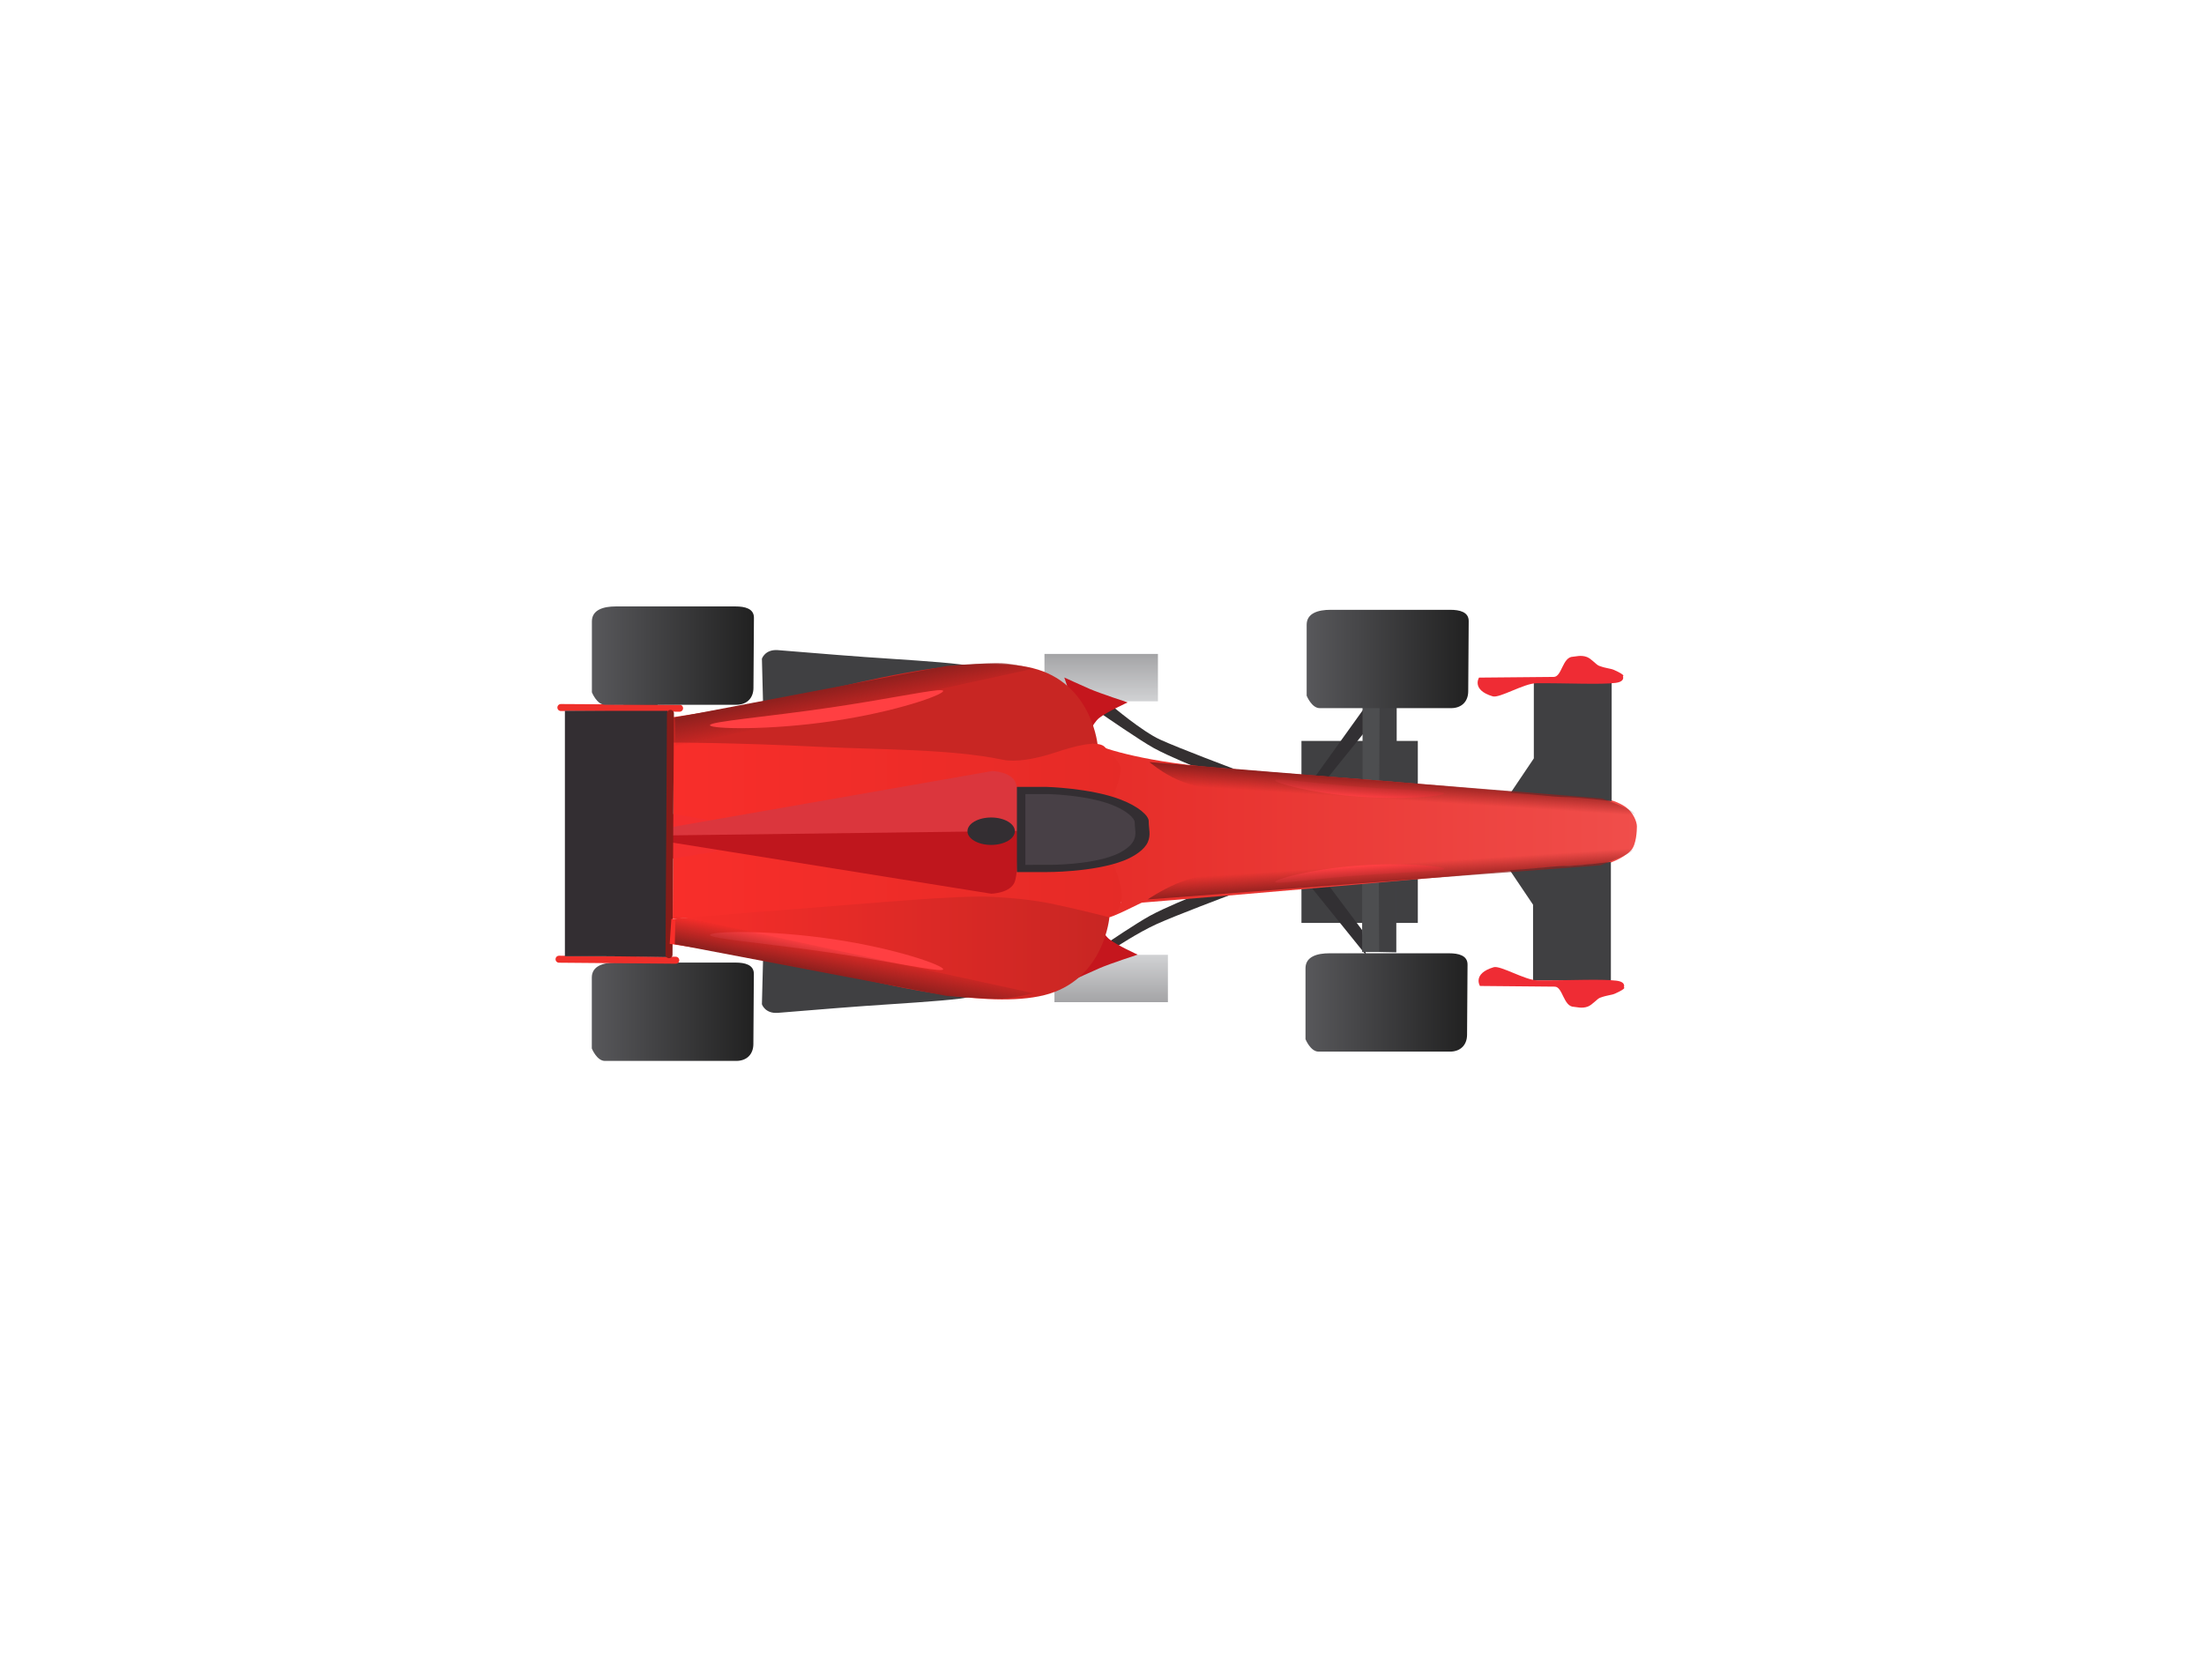 <svg version="1.1" xmlns="http://www.w3.org/2000/svg" xmlns:xlink="http://www.w3.org/1999/xlink" width="472.878" height="360.539" viewBox="0,0,472.878,360.539"><defs><linearGradient x1="240.693" y1="151.593" x2="240.693" y2="141.426" gradientUnits="userSpaceOnUse" id="color-1"><stop offset="0" stop-color="#d1d2d4"/><stop offset="1" stop-color="#a4a4a6"/></linearGradient><linearGradient x1="242.833" y1="205.993" x2="242.833" y2="216.159" gradientUnits="userSpaceOnUse" id="color-2"><stop offset="0" stop-color="#d1d2d4"/><stop offset="1" stop-color="#a4a4a6"/></linearGradient><linearGradient x1="235.272" y1="179.37" x2="355.631" y2="179.37" gradientUnits="userSpaceOnUse" id="color-3"><stop offset="0" stop-color="#e62b27"/><stop offset="1" stop-color="#f04e4b"/></linearGradient><linearGradient x1="148.756" y1="179.343" x2="332.35" y2="179.343" gradientUnits="userSpaceOnUse" id="color-4"><stop offset="0" stop-color="#f82e2a"/><stop offset="1" stop-color="#d42824"/></linearGradient><linearGradient x1="131.401" y1="218.213" x2="166.168" y2="218.213" gradientUnits="userSpaceOnUse" id="color-5"><stop offset="0" stop-color="#58585b"/><stop offset="1" stop-color="#212121"/></linearGradient><linearGradient x1="131.419" y1="141.787" x2="166.185" y2="141.787" gradientUnits="userSpaceOnUse" id="color-6"><stop offset="0" stop-color="#58585b"/><stop offset="1" stop-color="#212121"/></linearGradient><linearGradient x1="284.775" y1="142.511" x2="319.542" y2="142.511" gradientUnits="userSpaceOnUse" id="color-7"><stop offset="0" stop-color="#58585b"/><stop offset="1" stop-color="#212121"/></linearGradient><linearGradient x1="284.526" y1="216.221" x2="319.292" y2="216.221" gradientUnits="userSpaceOnUse" id="color-8"><stop offset="0" stop-color="#58585b"/><stop offset="1" stop-color="#212121"/></linearGradient><linearGradient x1="148.115" y1="204.532" x2="242.452" y2="204.532" gradientUnits="userSpaceOnUse" id="color-9"><stop offset="0" stop-color="#f82e2a"/><stop offset="1" stop-color="#c82623"/></linearGradient><linearGradient x1="178.383" y1="149.784" x2="179.486" y2="155.341" gradientUnits="userSpaceOnUse" id="color-10"><stop offset="0" stop-color="#90201e"/><stop offset="1" stop-color="#90201e" stop-opacity="0"/></linearGradient><linearGradient x1="278.814" y1="192.453" x2="278.531" y2="188.094" gradientUnits="userSpaceOnUse" id="color-11"><stop offset="0" stop-color="#90201e"/><stop offset="1" stop-color="#90201e" stop-opacity="0"/></linearGradient><linearGradient x1="279.207" y1="166.77" x2="278.924" y2="171.128" gradientUnits="userSpaceOnUse" id="color-12"><stop offset="0" stop-color="#90201e"/><stop offset="1" stop-color="#90201e" stop-opacity="0"/></linearGradient><linearGradient x1="178.383" y1="209.037" x2="179.486" y2="203.479" gradientUnits="userSpaceOnUse" id="color-13"><stop offset="0" stop-color="#90201e"/><stop offset="1" stop-color="#90201e" stop-opacity="0"/></linearGradient></defs><g transform="translate(-4.426,-1.096)"><g data-paper-data="{&quot;isPaintingLayer&quot;:true}" fill-rule="nonzero" stroke-linejoin="miter" stroke-miterlimit="10" stroke-dasharray="" stroke-dashoffset="0" style="mix-blend-mode: normal"><path d="M167.898,216.609l0.257,-10.02h47.994v6.615c0,0 -1.676,1.688 -5.611,2.177c-5.132,0.639 -13.284,1.068 -20.549,1.592c-8.364,0.603 -15.718,1.269 -18.698,1.479c-2.732,0.193 -3.393,-1.844 -3.393,-1.844z" data-paper-data="{&quot;index&quot;:null}" fill="#404042" stroke="none" stroke-width="0" stroke-linecap="butt"/><path d="M171.291,140.609c2.981,0.21 10.335,0.876 18.698,1.479c7.265,0.524 15.417,0.953 20.549,1.592c3.936,0.49 5.611,2.177 5.611,2.177v6.615h-47.994l-0.257,-10.02c0,0 0.661,-2.036 3.393,-1.844z" data-paper-data="{&quot;index&quot;:null}" fill="#404042" stroke="none" stroke-width="0" stroke-linecap="butt"/><path d="M253.3,159.795c4.291,1.964 15.897,6.302 15.897,6.302l-8.144,-0.344c0,0 -5.822,-2.345 -9.039,-4.103c-2.859,-1.562 -11.026,-7.208 -11.026,-7.208l1.937,-1.939c0,0 6.528,5.532 10.375,7.292z" data-paper-data="{&quot;index&quot;:null}" fill="#343031" stroke="none" stroke-width="0" stroke-linecap="butt"/><path d="M252.866,141.426v10.167h-24.346v-10.167z" data-paper-data="{&quot;index&quot;:null}" fill="url(#color-1)" stroke="none" stroke-width="0" stroke-linecap="butt"/><path d="M230.66,216.159v-10.167h24.346v10.167z" fill="url(#color-2)" stroke="none" stroke-width="0" stroke-linecap="butt"/><path d="M243.781,204.408l-1.937,-0.869c0,0 6.455,-4.362 9.314,-5.924c3.216,-1.757 9.039,-4.103 9.039,-4.103l8.144,-0.344c0,0 -11.606,4.338 -15.897,6.302c-3.847,1.761 -8.663,4.938 -8.663,4.938z" fill="#343031" stroke="none" stroke-width="0" stroke-linecap="butt"/><path d="M232.772,146.484c0,0 3.925,1.795 5.475,2.463c2.226,0.958 8.131,2.888 8.131,2.888c0,0 -4.508,2.038 -6.112,3.331c-1.554,1.253 -2.908,4.772 -2.908,4.772z" data-paper-data="{&quot;index&quot;:null}" fill="#c5161d" stroke="none" stroke-width="0" stroke-linecap="butt"/><path d="M239.499,197.852c0,0 1.354,3.518 2.908,4.772c1.604,1.293 6.112,3.331 6.112,3.331c0,0 -5.905,1.93 -8.131,2.888c-1.551,0.667 -5.475,2.463 -5.475,2.463z" fill="#c5161d" stroke="none" stroke-width="0" stroke-linecap="butt"/><path d="M239.955,161.176c0,0 -6.76,1.742 -12.286,2.895c-4.56,0.951 -9.615,1.331 -12.88,1.502c-7.466,0.39 -26.835,-1.47 -41.559,-2.577c-15.79,-1.187 -27.255,-2.176 -27.255,-2.176l-0.357,-5.348c0,0 19.982,-2.761 40.235,-7.297c7.355,-1.647 29.662,-7.015 41.28,-3.381c11.781,3.685 12.823,16.383 12.823,16.383z" data-paper-data="{&quot;index&quot;:null}" fill="#c82623" stroke="none" stroke-width="0" stroke-linecap="butt"/><path d="M283.659,199.152v-39.055h24.966v39.055z" fill="#404042" stroke="none" stroke-width="0" stroke-linecap="butt"/><path d="M284.827,170.219l12.1,-16.871l2.738,1.8l-12.456,15.444z" data-paper-data="{&quot;index&quot;:null}" fill="#323033" stroke="none" stroke-width="0" stroke-linecap="butt"/><path d="M297.524,206.08l-12.456,-15.444l2.738,-1.8l8.89,11.877z" fill="#323033" stroke="none" stroke-width="0" stroke-linecap="butt"/><path d="M303.889,189.235v16.16h-7.212v-16.026z" data-paper-data="{&quot;index&quot;:null}" fill="#4d4e50" stroke="none" stroke-width="0" stroke-linecap="butt"/><path d="M304.003,189.296v16.16l-3.675,-0.076l-0.076,-16.014z" data-paper-data="{&quot;index&quot;:null}" fill="#404042" stroke="none" stroke-width="0" stroke-linecap="butt"/><path d="M296.766,168.937v-16.026h7.212v16.16z" data-paper-data="{&quot;index&quot;:null}" fill="#4d4e50" stroke="none" stroke-width="0" stroke-linecap="butt"/><path d="M300.341,168.94l0.076,-16.014l3.675,-0.076v16.16z" data-paper-data="{&quot;index&quot;:null}" fill="#404042" stroke="none" stroke-width="0" stroke-linecap="butt"/><path d="M235.272,194.135l3.477,-33.522c0,0 5.995,2.785 19.715,4.513c8.993,1.132 27.652,2.286 45.713,3.796c14.618,1.222 28.845,2.505 37.238,3.102c4.748,0.338 7.797,0.537 7.797,0.537c0,0 2.414,0.554 4.022,1.725c1.601,1.165 2.397,3.123 2.397,4.159c0,0.828 -0.11,3.917 -1.246,5.113c-1.879,1.976 -5.173,2.911 -5.173,2.911c0,0 -1.725,-0.019 -4.739,0.258c-2.32,0.213 -5.581,0.318 -9.23,0.652c-22.695,2.078 -67.086,5.948 -85.802,7.419c-0.255,0.02 -6.54,3.381 -7.818,3.329c-0.633,-0.026 4.001,-3.447 3.241,-3.483c-4.155,-0.198 -9.592,-0.507 -9.592,-0.507z" fill="url(#color-3)" stroke="none" stroke-width="0" stroke-linecap="butt"/><path d="M148.756,198.243l0.178,-37.8c0,0 13.062,0.006 31.086,0.907c12.514,0.625 28.528,0.427 39.621,2.795c2.58,0.551 6.853,-0.129 10.977,-1.498c4.557,-1.512 8.931,-2.638 10.637,-1.435c0.204,0.144 3.615,3.429 3.609,4.763c-0.022,5.042 -5.352,11.741 -5.352,12.654c0,1.728 11.14,17.179 1.948,19.543c0,0 -7.447,-1.467 -15.915,-2.746c-7.797,-1.178 -16.46,-0.414 -20.975,0.018c-13.917,1.329 -55.814,2.799 -55.814,2.799z" fill="url(#color-4)" stroke="none" stroke-width="0" stroke-linecap="butt"/><path d="M145.398,150.709v16.16h-7.212v-16.026z" data-paper-data="{&quot;index&quot;:null}" fill="#4d4e50" stroke="none" stroke-width="0" stroke-linecap="butt"/><path d="M145.512,150.771v16.16l-3.675,-0.076l-0.076,-16.014z" data-paper-data="{&quot;index&quot;:null}" fill="#404042" stroke="none" stroke-width="0" stroke-linecap="butt"/><path d="M131.401,226.093c0,-4.326 0,-12.641 0,-15.225c0,-2.52 2.555,-3.205 5.075,-3.205c4.335,0 18.825,0 25.776,0c1.953,0 3.916,0.451 3.916,2.404c0,2.237 -0.064,10.318 -0.103,15.093c-0.018,2.225 -1.454,3.604 -3.679,3.604c-4.203,0 -21.368,0 -28.18,0c-1.74,0 -2.805,-2.671 -2.805,-2.671z" fill="url(#color-5)" stroke="none" stroke-width="0" stroke-linecap="butt"/><path d="M148.562,185.367l0.178,-9.611l9.527,1.579l-0.117,6.481z" fill="#f42e2f" stroke="none" stroke-width="0" stroke-linecap="butt"/><path d="M222.674,179.192c0,0 0.369,8.66 -0.521,11.115c-0.894,2.468 -5.044,2.577 -5.044,2.577l-68.428,-10.975l-0.001,-2.245z" data-paper-data="{&quot;index&quot;:null}" fill="#bf161d" stroke="none" stroke-width="0" stroke-linecap="butt"/><path d="M148.604,180.361l0.091,-1.803l68.628,-11.999c0,0 4.15,0.11 5.044,2.577c0.889,2.455 0.52,10.27 0.52,10.27z" fill="#db363d" stroke="none" stroke-width="0" stroke-linecap="butt"/><path d="M222.166,179.47c0,1.625 -2.276,2.943 -5.083,2.943c-2.807,0 -5.083,-1.318 -5.083,-2.943c0,-1.625 2.276,-2.943 5.083,-2.943c2.807,0 5.083,1.318 5.083,2.943z" fill="#332e32" stroke="none" stroke-width="0" stroke-linecap="butt"/><path d="M222.608,188.243v-18.287h6.221c0,0 9.434,0.224 15.895,2.671c4.114,1.559 6.162,3.555 6.162,4.681c0,1.759 0.505,2.882 -0.191,4.497c-0.711,1.651 -2.945,3.104 -5.138,3.963c-6.519,2.553 -16.729,2.474 -16.729,2.474z" fill="#332e32" stroke="#ef2f2a" stroke-width="0" stroke-linecap="butt"/><path d="M150.237,153.079l-25.473,-0.15" fill="none" stroke="#ef2f2a" stroke-width="1.5" stroke-linecap="round"/><path d="M124.369,206.94l25.042,0.214" fill="none" stroke="#ef2f2a" stroke-width="1.5" stroke-linecap="round"/><path d="M125.627,206.298v-52.652h22.04v52.83c0,0 -10.338,-0.178 -14.383,-0.178c-2.951,0 -7.657,0 -7.657,0z" fill="#332e32" stroke="#ef2f2a" stroke-width="0" stroke-linecap="butt"/><path d="M148.272,154.182l-0.305,51.792" fill="none" stroke="#871c18" stroke-width="1.5" stroke-linecap="round"/><path d="M328.532,171.248l4.983,-7.4v-16.242h16.701v25.422c0,0 -7.122,-0.89 -10.187,-0.89c-0.912,0 -2.992,-0.178 -5.136,-0.388c-3.113,-0.305 -6.361,-0.502 -6.361,-0.502z" fill="#404042" stroke="#ef2f2a" stroke-width="0" stroke-linecap="butt"/><path d="M334.726,187.338c2.144,-0.21 4.224,-0.388 5.136,-0.388c3.065,0 10.187,-0.89 10.187,-0.89v25.422h-16.701v-16.242l-4.983,-7.4c0,0 3.248,-0.197 6.361,-0.502z" data-paper-data="{&quot;index&quot;:null}" fill="#404042" stroke="#ef2f2a" stroke-width="0" stroke-linecap="butt"/><path d="M321.76,146.508c0,0 10.798,-0.1 16.039,-0.148c1.746,-0.016 1.853,-4.314 4.135,-4.336c0.421,-0.004 1.712,-0.422 2.967,0.06c1.009,0.388 1.97,1.66 2.629,1.899c1.69,0.614 2.369,0.509 3.231,0.895c2.651,1.188 1.865,1.344 1.865,1.344c0,0 0.567,1.147 -1.578,1.418c-3.262,0.413 -10.458,0.018 -17.027,0.079c-2.59,0.024 -7.874,3.243 -9.319,2.812c-4.629,-1.382 -2.942,-4.024 -2.942,-4.024z" fill="#ef2c34" stroke="none" stroke-width="0" stroke-linecap="butt"/><path d="M324.902,208.656c1.444,-0.431 6.729,2.788 9.319,2.812c6.569,0.061 13.765,-0.334 17.027,0.079c2.146,0.272 1.578,1.418 1.578,1.418c0,0 0.785,0.156 -1.865,1.344c-0.861,0.386 -1.54,0.281 -3.231,0.895c-0.659,0.239 -1.62,1.511 -2.629,1.899c-1.255,0.482 -2.546,0.064 -2.967,0.06c-2.282,-0.021 -2.389,-4.319 -4.135,-4.336c-5.241,-0.048 -16.039,-0.148 -16.039,-0.148c0,0 -1.688,-2.642 2.942,-4.024z" data-paper-data="{&quot;index&quot;:null}" fill="#ef2c34" stroke="none" stroke-width="0" stroke-linecap="butt"/><path d="M131.419,149.667c0,-4.326 0,-12.641 0,-15.225c0,-2.52 2.555,-3.205 5.075,-3.205c4.335,0 18.825,0 25.776,0c1.953,0 3.916,0.451 3.916,2.404c0,2.237 -0.064,10.318 -0.103,15.093c-0.018,2.225 -1.454,3.604 -3.679,3.604c-4.203,0 -21.368,0 -28.18,0c-1.74,0 -2.805,-2.671 -2.805,-2.671z" fill="url(#color-6)" stroke="none" stroke-width="0" stroke-linecap="butt"/><path d="M284.775,150.391c0,-4.326 0,-12.641 0,-15.225c0,-2.52 2.555,-3.205 5.075,-3.205c4.335,0 18.825,0 25.776,0c1.953,0 3.916,0.451 3.916,2.404c0,2.237 -0.064,10.318 -0.103,15.093c-0.018,2.225 -1.454,3.604 -3.679,3.604c-4.203,0 -21.368,0 -28.18,0c-1.74,0 -2.805,-2.671 -2.805,-2.671z" fill="url(#color-7)" stroke="none" stroke-width="0" stroke-linecap="butt"/><path d="M284.526,224.101c0,-4.326 0,-12.641 0,-15.225c0,-2.52 2.555,-3.205 5.075,-3.205c4.335,0 18.825,0 25.776,0c1.953,0 3.916,0.451 3.916,2.404c0,2.237 -0.064,10.318 -0.103,15.093c-0.018,2.225 -1.454,3.604 -3.679,3.604c-4.203,0 -21.368,0 -28.18,0c-1.74,0 -2.805,-2.671 -2.805,-2.671z" fill="url(#color-8)" stroke="none" stroke-width="0" stroke-linecap="butt"/><path d="M229.629,214.329c-11.618,3.634 -33.925,-1.734 -41.28,-3.381c-20.253,-4.536 -40.235,-7.297 -40.235,-7.297l0.357,-5.348c0,0 11.465,-0.989 27.255,-2.176c14.724,-1.107 34.093,-2.967 41.559,-2.577c3.265,0.17 8.321,0.55 12.88,1.502c5.526,1.153 12.286,2.895 12.286,2.895c0,0 -1.042,12.698 -12.823,16.383z" data-paper-data="{&quot;index&quot;:null}" fill="url(#color-9)" stroke="none" stroke-width="0" stroke-linecap="butt"/><path d="M149.365,161.127l-0.158,-6.029l58.352,-11.1c0,0 8.405,-0.696 11.733,-0.588c2.753,0.089 6.838,1.188 6.838,1.188c0,0 -66.096,14.409 -73.495,16.022c-1.316,0.287 -3.27,0.507 -3.27,0.507z" fill="url(#color-10)" stroke="none" stroke-width="0" stroke-linecap="butt"/><path d="M206.78,149.367c0.118,0.804 -9.914,4.442 -23.729,6.476c-13.814,2.034 -26.179,1.693 -26.297,0.889c-0.118,-0.804 12.055,-1.767 25.869,-3.8c2.717,-0.4 5.296,-0.812 7.685,-1.209c9.76,-1.622 16.377,-3.001 16.472,-2.355z" fill="#ff3f42" stroke="none" stroke-width="0" stroke-linecap="butt"/><path d="M190.308,206.746c-2.39,-0.397 -4.968,-0.809 -7.685,-1.209c-13.814,-2.034 -25.987,-2.996 -25.869,-3.8c0.118,-0.804 12.483,-1.145 26.297,0.889c13.814,2.034 23.847,5.672 23.729,6.476c-0.095,0.646 -6.712,-0.734 -16.472,-2.355z" data-paper-data="{&quot;index&quot;:null}" fill="#ff3f42" stroke="none" stroke-width="0" stroke-linecap="butt"/><path d="M278.042,190.365c-0.045,-0.583 7.331,-2.698 17.342,-3.476c10.011,-0.778 18.864,0.076 18.909,0.658c0.045,0.583 -8.735,0.673 -18.745,1.451c-1.969,0.153 -3.839,0.321 -5.573,0.488c-7.082,0.682 -11.896,1.346 -11.933,0.878z" data-paper-data="{&quot;index&quot;:null}" fill="#ff3f42" stroke="none" stroke-width="0" stroke-linecap="butt"/><path d="M347.533,182.415c0,0 7.153,0.392 7.195,1.031c0.051,0.784 -6.912,3.328 -6.912,3.328l-97.166,7.345c0,0 2.83,-1.943 6.133,-3.36c2.861,-1.228 6.077,-1.943 8.114,-2.097c24.649,-1.863 82.637,-6.247 82.637,-6.247z" data-paper-data="{&quot;index&quot;:null}" fill="url(#color-11)" stroke="none" stroke-width="0" stroke-linecap="butt"/><path d="M289.975,169.419c1.734,0.167 3.604,0.335 5.573,0.488c10.011,0.778 18.791,0.869 18.745,1.451c-0.045,0.583 -8.899,1.437 -18.909,0.658c-10.011,-0.778 -17.387,-2.894 -17.342,-3.476c0.036,-0.468 4.851,0.195 11.933,0.878z" data-paper-data="{&quot;index&quot;:null}" fill="#ff3f42" stroke="none" stroke-width="0" stroke-linecap="butt"/><path d="M225.334,186.685v-15.172h5.162c0,0 7.828,0.186 13.188,2.216c3.414,1.293 5.113,2.95 5.113,3.884c0,1.46 0.419,2.391 -0.158,3.731c-0.59,1.37 -2.444,2.576 -4.263,3.288c-5.409,2.118 -13.88,2.052 -13.88,2.052z" fill="#332e32" stroke="#ef2f2a" stroke-width="0" stroke-linecap="butt"/><path d="M224.426,186.685v-15.172h5.162c0,0 7.828,0.186 13.188,2.216c3.414,1.293 5.113,2.95 5.113,3.884c0,1.46 0.419,2.391 -0.158,3.731c-0.59,1.37 -2.444,2.576 -4.263,3.288c-5.409,2.118 -13.88,2.052 -13.88,2.052z" fill="#484046" stroke="#ef2f2a" stroke-width="0" stroke-linecap="butt"/><path d="M265.29,170.561c-2.036,-0.154 -5.252,-0.869 -8.114,-2.097c-3.302,-1.417 -6.133,-3.832 -6.133,-3.832l97.166,7.817c0,0 6.963,2.544 6.912,3.328c-0.041,0.639 -7.195,1.031 -7.195,1.031c0,0 -57.987,-4.384 -82.637,-6.247z" data-paper-data="{&quot;index&quot;:null}" fill="url(#color-12)" stroke="none" stroke-width="0" stroke-linecap="butt"/><path d="M152.635,198.2c7.4,1.613 73.495,16.022 73.495,16.022c0,0 -4.085,1.099 -6.838,1.188c-3.328,0.108 -11.733,-0.588 -11.733,-0.588l-58.352,-11.1l0.158,-6.029c0,0 1.954,0.22 3.27,0.507z" data-paper-data="{&quot;index&quot;:null}" fill="url(#color-13)" stroke="none" stroke-width="0" stroke-linecap="butt"/><path d="M4.426,361.635v-360.539h472.878v360.539z" fill="none" stroke="none" stroke-width="0" stroke-linecap="butt"/></g></g></svg>